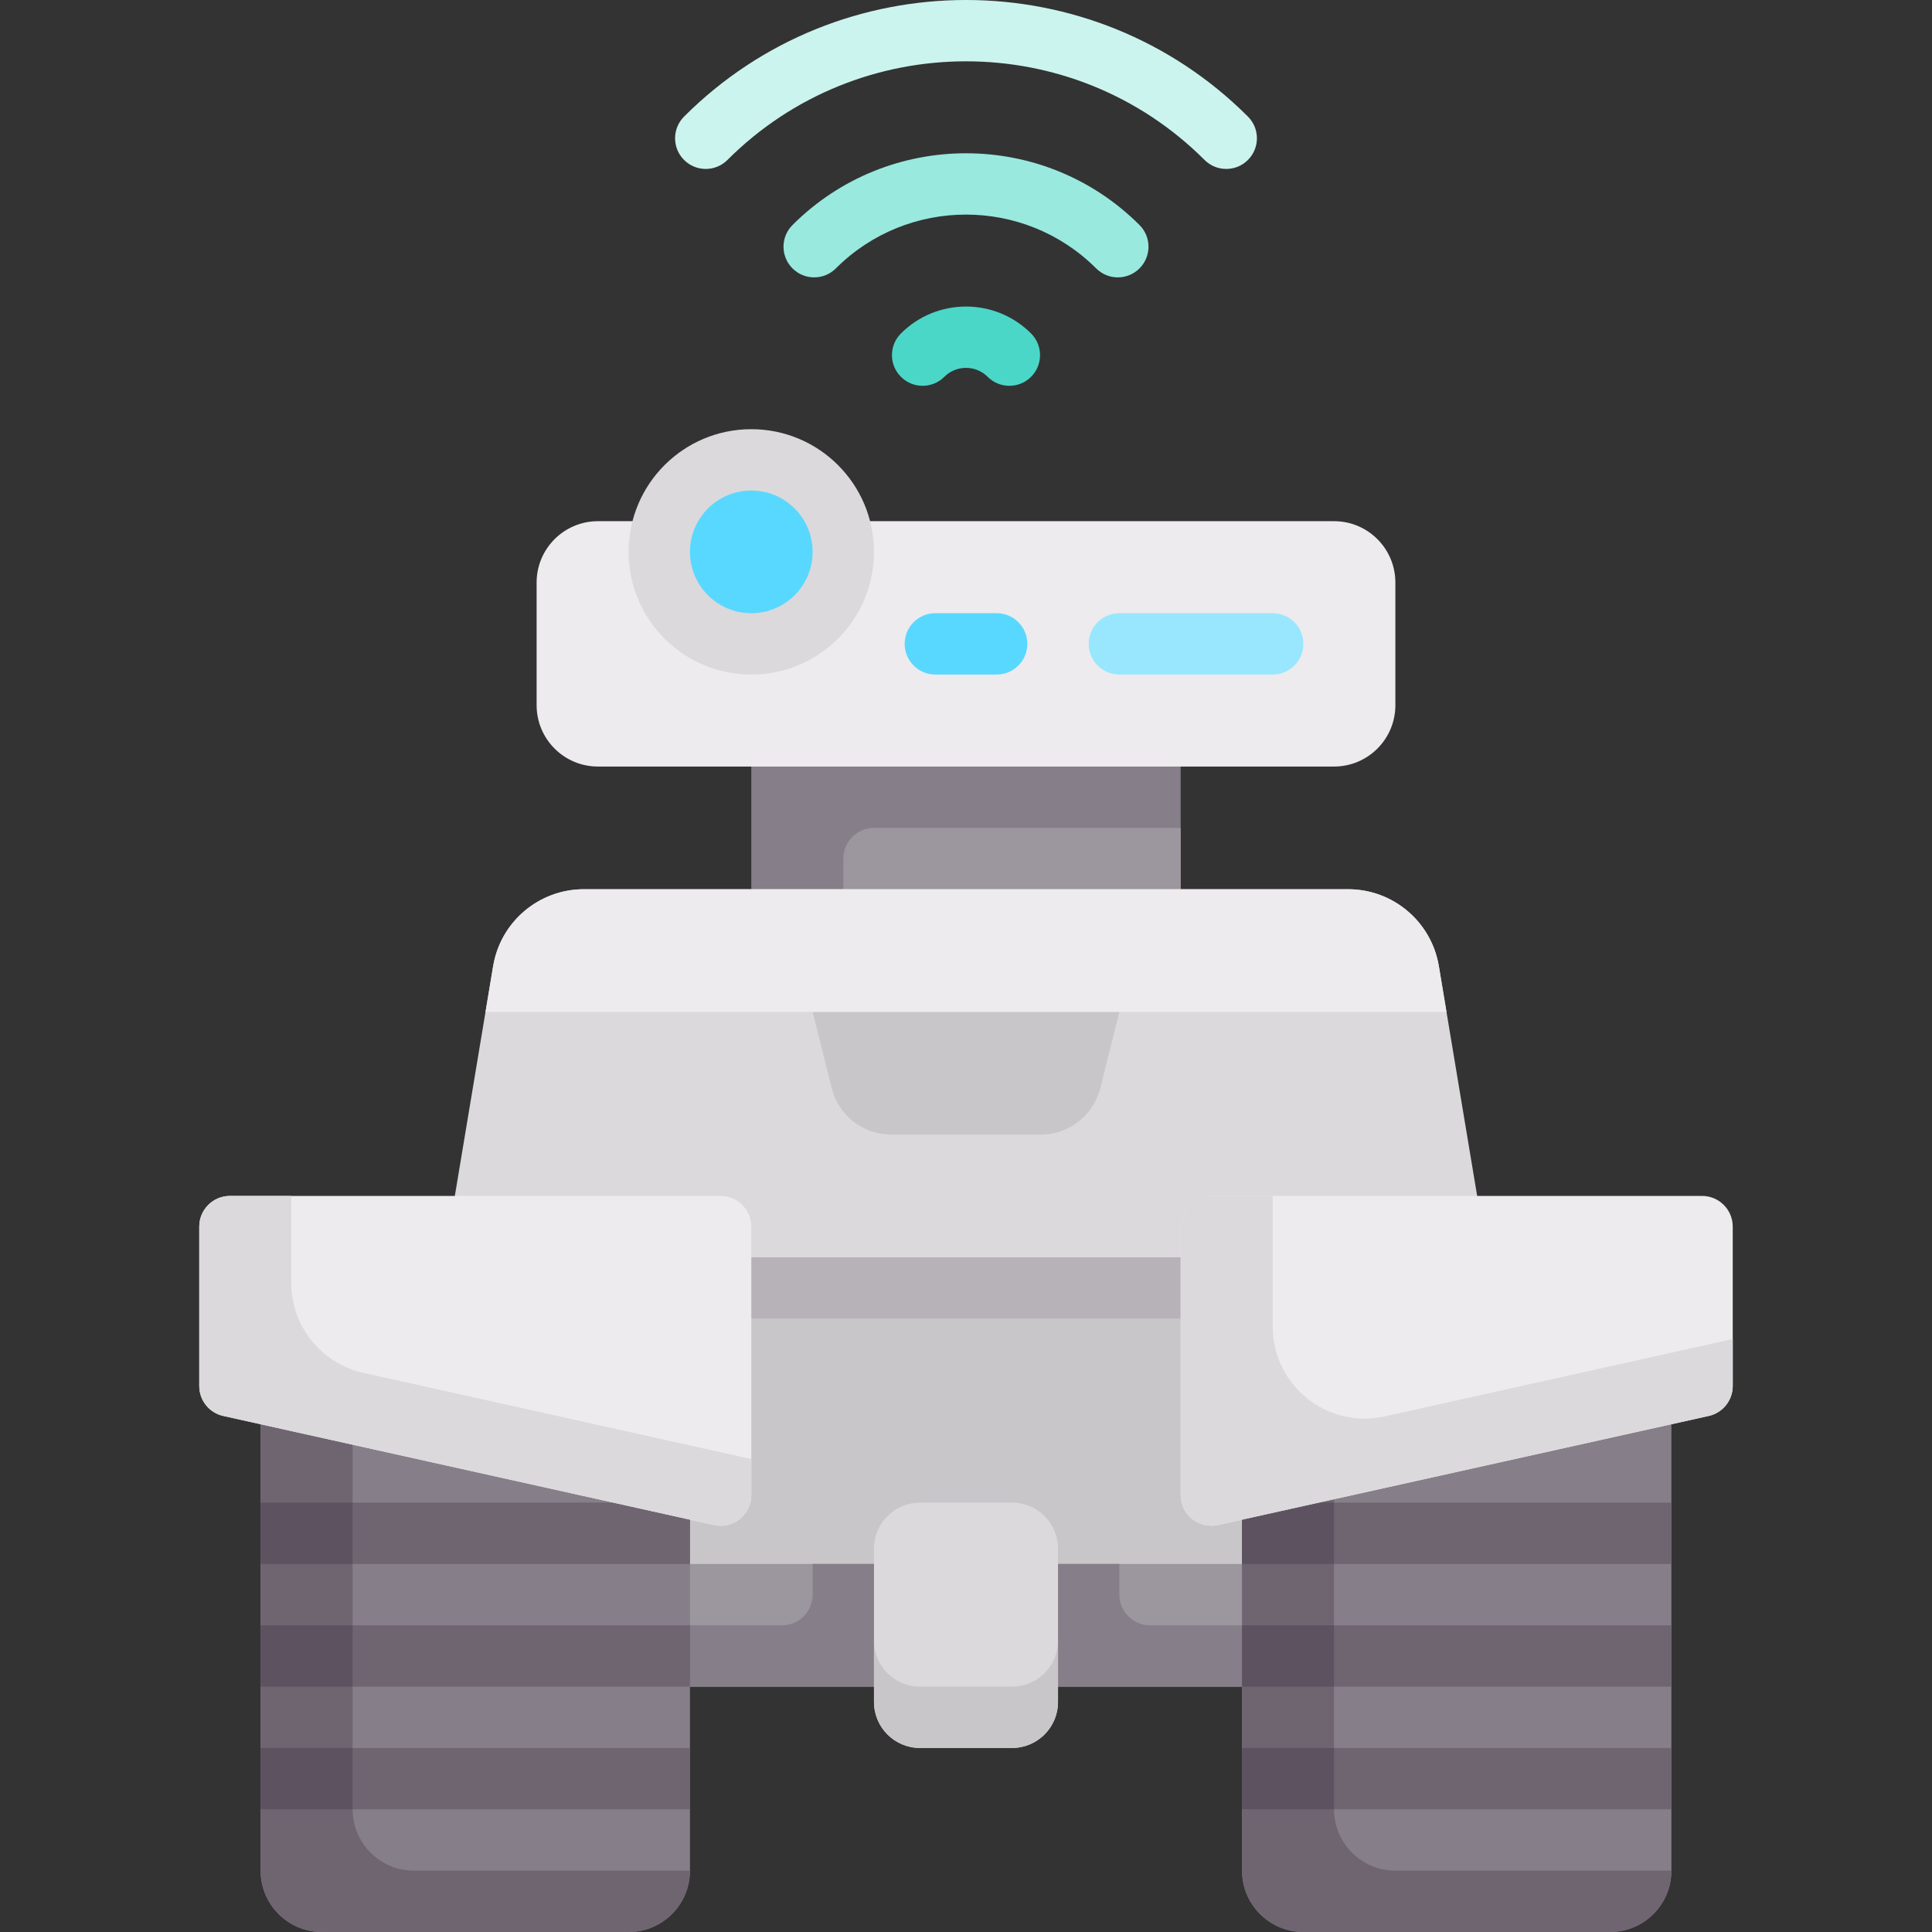 <?xml version="1.0" encoding="iso-8859-1"?>
<!-- Generator: Adobe Illustrator 19.0.0, SVG Export Plug-In . SVG Version: 6.00 Build 0)  -->
<svg version="1.1" id="Capa_1" xmlns="http://www.w3.org/2000/svg" xmlns:xlink="http://www.w3.org/1999/xlink" x="0px" y="0px"
	 viewBox="0 0 512.001 512.001" style="enable-background:new 0 0 512.001 512.001;" xml:space="preserve">
<rect x="0" y="0" width="512.001" height="512.001" fill="#333333" stroke="none"/>
<rect x="125.95" y="325.06" style="fill:#C9C6CA;" width="260.09" height="97.53"/>
<rect x="125.95" y="333.19" style="fill:#B7B2B8;" width="260.09" height="16.256"/>
<rect x="199.1" y="195.02" style="fill:#867E88;" width="113.79" height="48.767"/>
<path style="fill:#9C969E;" d="M312.895,243.783h-89.406v-16.256c0-4.489,3.639-8.128,8.128-8.128h81.278V243.783z"/>
<path style="fill:#DBD9DC;" d="M394.173,333.188H117.827l12.86-77.159c1.96-11.757,12.132-20.375,24.052-20.375h202.522
	c11.92,0,22.092,8.617,24.052,20.375L394.173,333.188z"/>
<rect x="174.72" y="414.47" style="fill:#9C969E;" width="162.56" height="32.511"/>
<g>
	<path style="fill:#867E88;" d="M296.639,422.594v-8.128h-81.278v8.128c0,4.489-3.639,8.128-8.128,8.128h-32.511v16.256h162.556
		v-16.256h-32.511C300.278,430.722,296.639,427.083,296.639,422.594z"/>
	<path style="fill:#867E88;" d="M166.594,512H85.316c-8.978,0-16.256-7.278-16.256-16.256V365.7h113.79v130.045
		C182.85,504.722,175.572,512,166.594,512z"/>
</g>
<g>
	<path style="fill:#6F6571;" d="M93.444,479.489V365.7H69.061v130.045c0,8.978,7.278,16.256,16.256,16.256h81.278
		c8.978,0,16.256-7.278,16.256-16.256H109.7C100.722,495.744,93.444,488.466,93.444,479.489z"/>
	<rect x="69.06" y="463.23" style="fill:#6F6571;" width="113.79" height="16.256"/>
	<rect x="69.06" y="430.72" style="fill:#6F6571;" width="113.79" height="16.256"/>
	<rect x="69.06" y="398.21" style="fill:#6F6571;" width="113.79" height="16.256"/>
</g>
<g>
	<rect x="69.06" y="463.23" style="fill:#5D5360;" width="24.383" height="16.256"/>
	<rect x="69.06" y="430.72" style="fill:#5D5360;" width="24.383" height="16.256"/>
	<rect x="69.06" y="398.21" style="fill:#5D5360;" width="24.383" height="16.256"/>
</g>
<path style="fill:#867E88;" d="M426.684,512h-81.278c-8.978,0-16.256-7.278-16.256-16.256V365.7h113.789v130.045
	C442.939,504.722,435.662,512,426.684,512z"/>
<g>
	<path style="fill:#6F6571;" d="M353.534,479.489V365.7H329.15v130.045c0,8.978,7.278,16.256,16.256,16.256h81.278
		c8.978,0,16.256-7.278,16.256-16.256h-73.15C360.812,495.744,353.534,488.466,353.534,479.489z"/>
	<rect x="329.15" y="463.23" style="fill:#6F6571;" width="113.79" height="16.256"/>
	<rect x="329.15" y="430.72" style="fill:#6F6571;" width="113.79" height="16.256"/>
	<rect x="329.15" y="398.21" style="fill:#6F6571;" width="113.79" height="16.256"/>
</g>
<g>
	<rect x="329.15" y="463.23" style="fill:#5D5360;" width="24.383" height="16.256"/>
	<rect x="329.15" y="430.72" style="fill:#5D5360;" width="24.383" height="16.256"/>
	<rect x="329.15" y="398.21" style="fill:#5D5360;" width="24.383" height="16.256"/>
</g>
<path style="fill:#EDEBED;" d="M353.534,203.143H158.466c-8.978,0-16.256-7.278-16.256-16.256v-32.511
	c0-8.978,7.278-16.256,16.256-16.256h195.067c8.978,0,16.256,7.278,16.256,16.256v32.511
	C369.789,195.866,362.511,203.143,353.534,203.143z"/>
<path style="fill:#4BD7C8;" d="M267.493,102.244c-2.08,0-4.159-0.794-5.747-2.381c-3.175-3.167-8.318-3.167-11.493,0
	c-3.175,3.175-8.318,3.175-11.493,0s-3.175-8.318,0-11.493c9.509-9.509,24.971-9.509,34.48,0c3.175,3.175,3.175,8.318,0,11.493
	C271.652,101.451,269.573,102.244,267.493,102.244z"/>
<path style="fill:#CCF4EF;" d="M324.967,44.77c-2.08,0-4.159-0.794-5.747-2.381c-34.861-34.853-91.581-34.853-126.441,0
	c-3.175,3.175-8.318,3.175-11.493,0c-3.175-3.175-3.175-8.318,0-11.493c41.195-41.195,108.233-41.195,149.428,0
	c3.175,3.175,3.175,8.318,0,11.493C329.126,43.977,327.047,44.77,324.967,44.77z"/>
<path style="fill:#99E9DF;" d="M296.234,73.507c-2.08,0-4.159-0.794-5.747-2.381c-19.018-19.01-49.957-19.01-68.975,0
	c-3.175,3.175-8.318,3.175-11.493,0s-3.175-8.322,0-11.493c25.352-25.352,66.61-25.352,91.962,0c3.175,3.171,3.175,8.318,0,11.493
	C300.393,72.714,298.314,73.507,296.234,73.507z"/>
<g>
	<path style="fill:#EDEBED;" d="M189.214,404.141L59.17,375.242c-3.719-0.826-6.365-4.125-6.365-7.934v-42.247
		c0-4.489,3.639-8.128,8.128-8.128h130.045c4.489,0,8.128,3.639,8.128,8.128v71.146C199.105,401.406,194.29,405.269,189.214,404.141
		z"/>
	<path style="fill:#EDEBED;" d="M322.786,404.141l130.045-28.899c3.719-0.826,6.365-4.125,6.365-7.934v-42.247
		c0-4.489-3.639-8.128-8.128-8.128H321.022c-4.489,0-8.128,3.639-8.128,8.128v71.146
		C312.895,401.406,317.71,405.269,322.786,404.141z"/>
</g>
<g>
	<path style="fill:#DBD9DC;" d="M268.192,463.233h-24.383c-6.733,0-12.192-5.458-12.192-12.192v-40.639
		c0-6.733,5.458-12.192,12.192-12.192h24.383c6.733,0,12.192,5.458,12.192,12.192v40.639
		C280.383,457.775,274.925,463.233,268.192,463.233z"/>
	<circle style="fill:#DBD9DC;" cx="199.1" cy="146.25" r="32.511"/>
</g>
<path style="fill:#59D8FF;" d="M264.128,178.76h-16.256c-4.493,0-8.128-3.639-8.128-8.128c0-4.489,3.635-8.128,8.128-8.128h16.256
	c4.493,0,8.128,3.639,8.128,8.128C272.256,175.121,268.62,178.76,264.128,178.76z"/>
<path style="fill:#99E7FF;" d="M337.278,178.76h-40.639c-4.493,0-8.128-3.639-8.128-8.128c0-4.489,3.635-8.128,8.128-8.128h40.639
	c4.493,0,8.128,3.639,8.128,8.128S341.771,178.76,337.278,178.76z"/>
<path style="fill:#C9C6CA;" d="M215.361,268.166l5.05,20.198c1.809,7.236,8.311,12.313,15.77,12.313h39.639
	c7.459,0,13.961-5.077,15.77-12.313l5.05-20.198H215.361z"/>
<circle style="fill:#59D8FF;" cx="199.1" cy="146.25" r="16.256"/>
<path style="fill:#DBD9DC;" d="M96.282,363.816c-11.156-2.479-19.094-12.374-19.094-23.803v-23.08H60.933
	c-4.489,0-8.128,3.639-8.128,8.128v42.247c0,3.81,2.646,7.108,6.365,7.934l130.045,28.899c5.076,1.128,9.891-2.735,9.891-7.934
	v-9.541L96.282,363.816z"/>
<path style="fill:#EDEBED;" d="M154.739,235.655c-11.919,0-22.092,8.617-24.052,20.375l-2.023,12.137h254.672l-2.024-12.137
	c-1.959-11.757-12.132-20.375-24.051-20.375H154.739z"/>
<path style="fill:#C9C6CA;" d="M268.192,446.978h-24.383c-6.733,0-12.192-5.458-12.192-12.192v16.256
	c0,6.733,5.458,12.192,12.192,12.192h24.383c6.733,0,12.192-5.458,12.192-12.192v-16.256
	C280.383,441.519,274.925,446.978,268.192,446.978z"/>
<path style="fill:#DBD9DC;" d="M366.951,375.361c-15.228,3.384-29.673-8.204-29.673-23.803v-34.626h-16.256
	c-4.489,0-8.128,3.639-8.128,8.128v71.146c0,5.2,4.815,9.062,9.891,7.934l130.045-28.899c3.719-0.826,6.365-4.125,6.365-7.934
	v-12.445L366.951,375.361z"/>
<g>
</g>
<g>
</g>
<g>
</g>
<g>
</g>
<g>
</g>
<g>
</g>
<g>
</g>
<g>
</g>
<g>
</g>
<g>
</g>
<g>
</g>
<g>
</g>
<g>
</g>
<g>
</g>
<g>
</g>
</svg>
